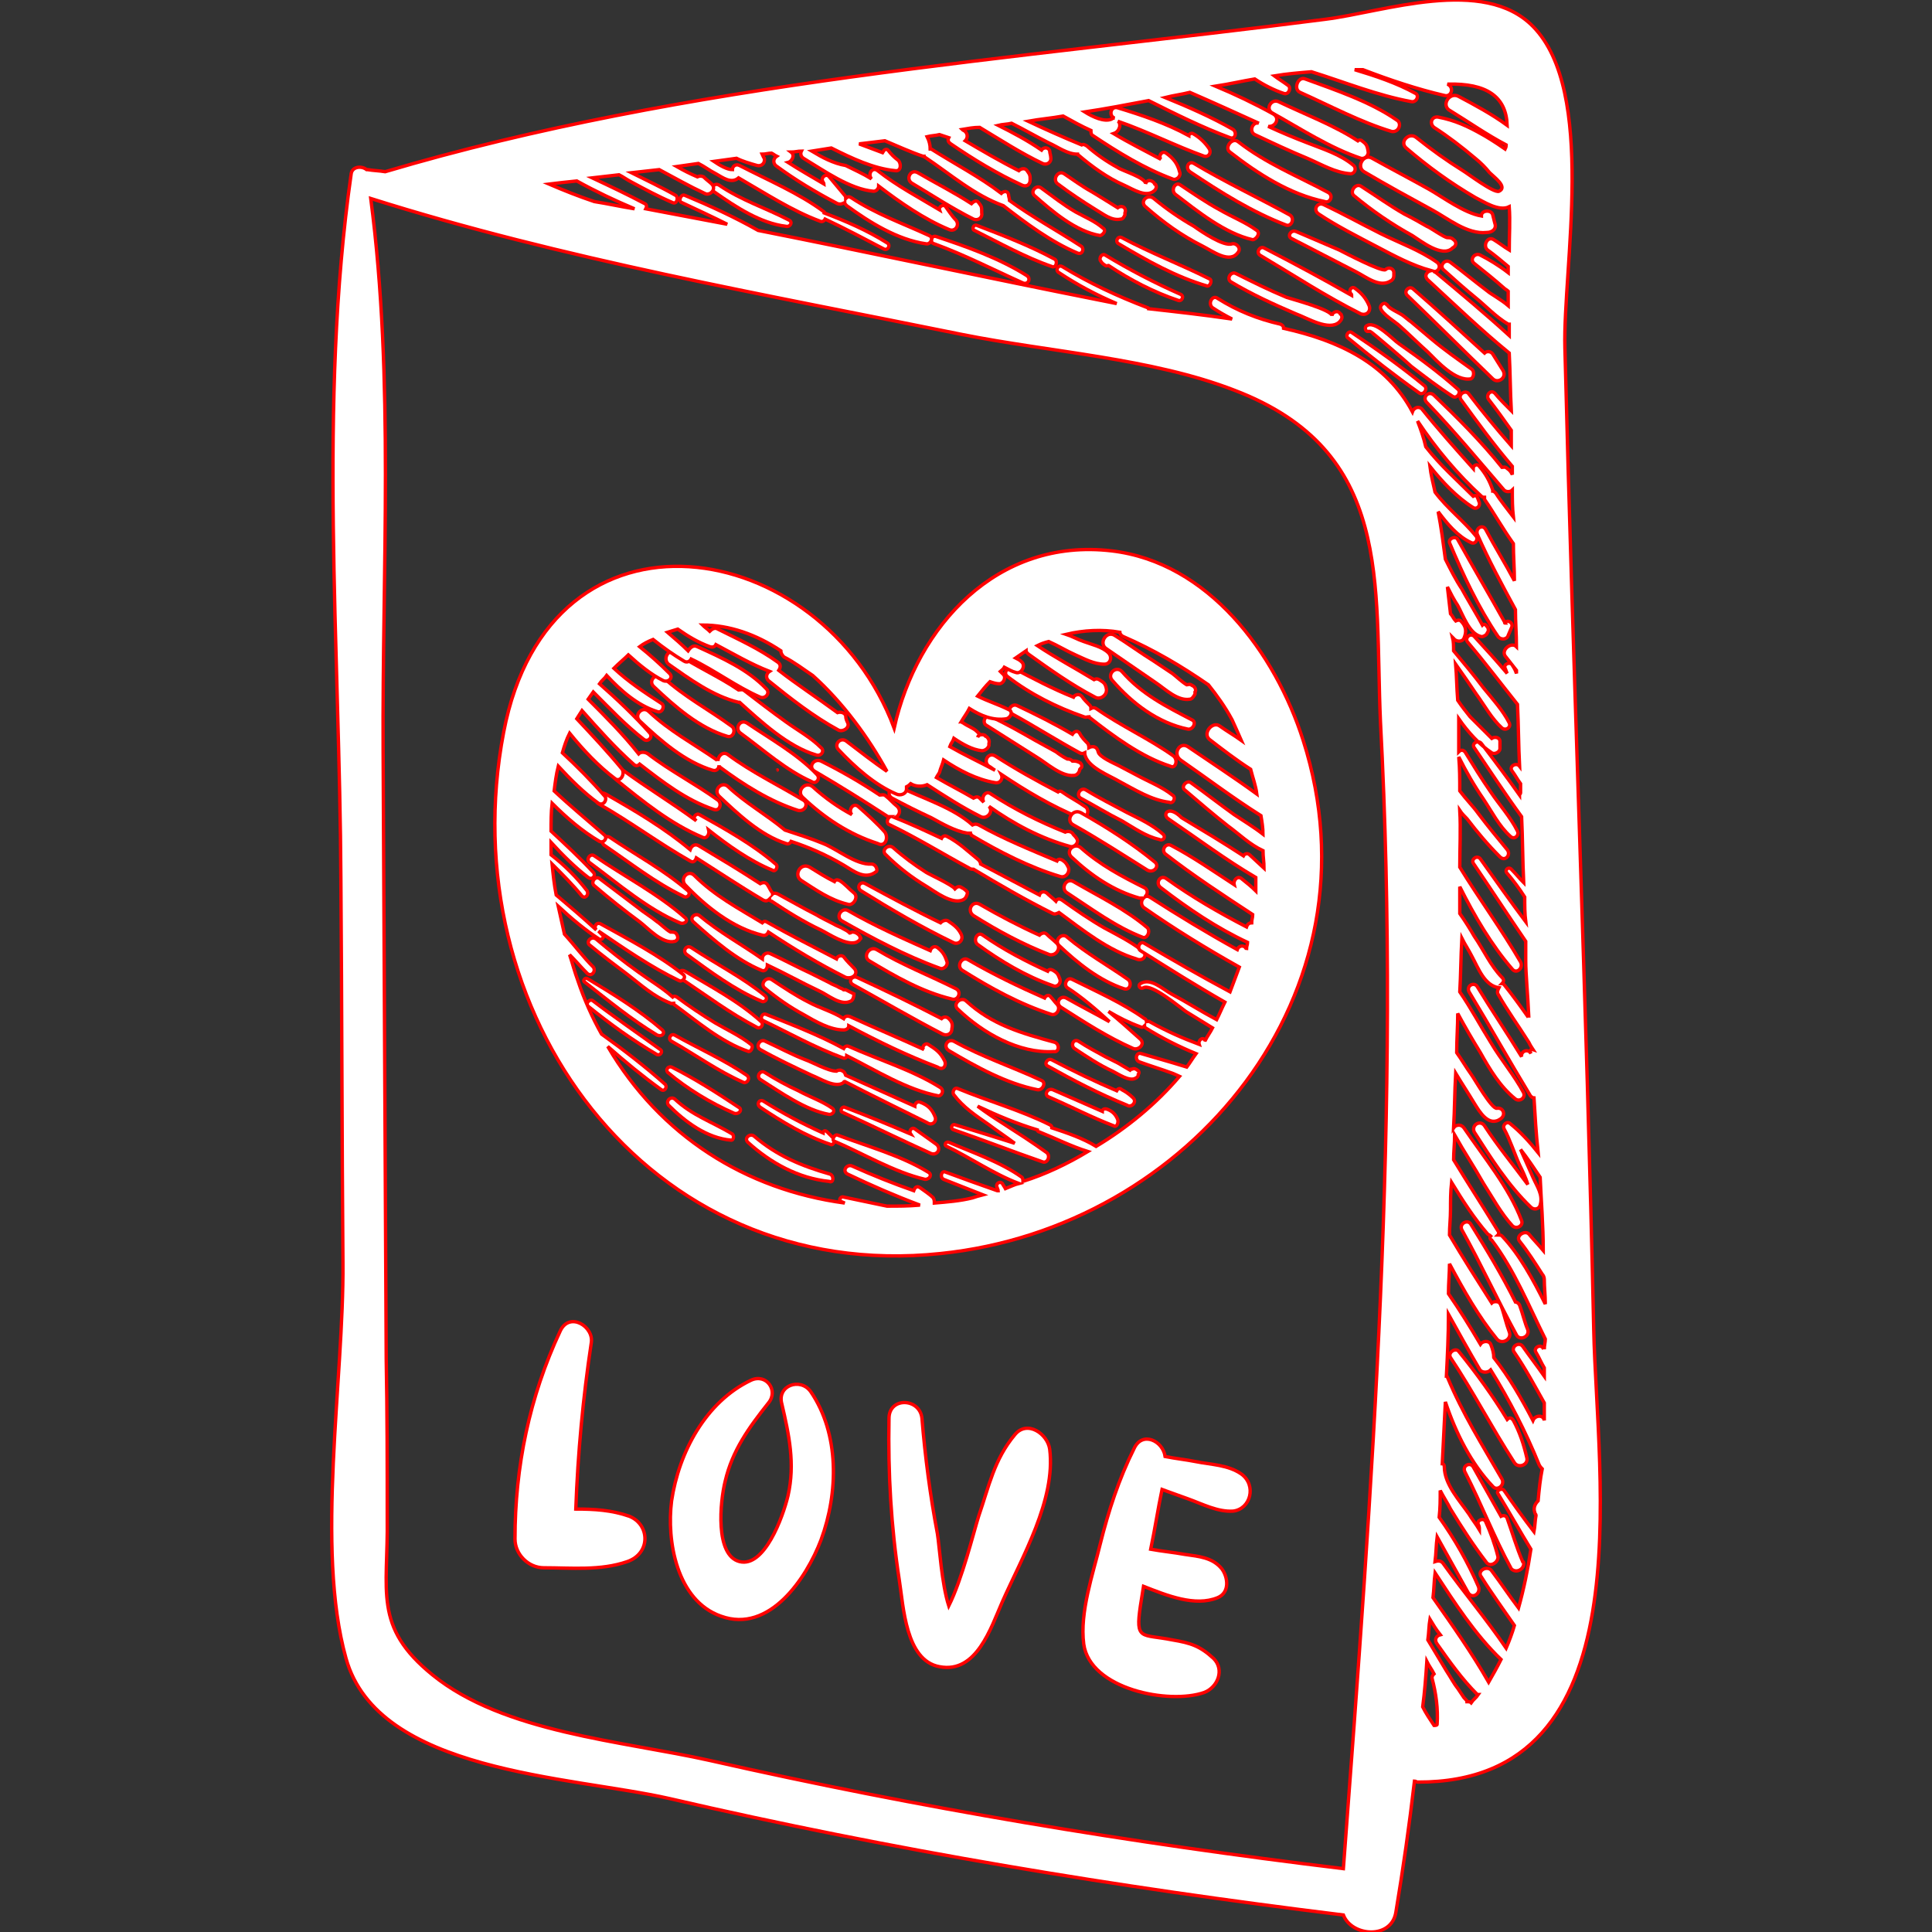 <!DOCTYPE svg PUBLIC "-//W3C//DTD SVG 1.1//EN" "http://www.w3.org/Graphics/SVG/1.1/DTD/svg11.dtd">

<!-- Uploaded to: SVG Repo, www.svgrepo.com, Transformed by: SVG Repo Mixer Tools -->
<svg fill="#fff" version="1.1" id="Capa_1" xmlns="http://www.w3.org/2000/svg" xmlns:xlink="http://www.w3.org/1999/xlink" width="800px" height="800px" viewBox="0 0 573.796 573.796" xml:space="preserve" stroke="#ff0000">

<rect x="0" y="0" width="573.796" height="573.796" fill="#333333" stroke="none"/>

<g id="SVGRepo_bgCarrier" stroke-width="0"/>

<g id="SVGRepo_tracerCarrier" stroke-linecap="round" stroke-linejoin="round"/>

<g id="SVGRepo_iconCarrier"> <g> <g> <path d="M186.917,450.325c-5.202-1.836-10.404-2.143-15.912-2.143c0.612-16.523,2.142-33.048,4.59-49.266 c0.918-4.896-6.426-9.486-9.18-3.672c-9.18,19.584-13.464,40.392-13.464,61.812c0,4.59,3.978,8.568,8.568,8.568 c8.262,0,16.83,0.918,24.786-1.836C193.343,461.341,193.038,452.772,186.917,450.325z"/> <path d="M240.773,413.299c-3.06-4.284-10.098-1.836-8.568,3.672c2.142,9.181,3.978,17.748,1.836,27.234 c-1.53,6.426-7.038,21.42-14.382,19.584c-7.344-1.836-5.814-17.748-4.284-23.868c2.142-9.18,7.038-15.912,12.852-23.256 c3.06-3.672-0.612-8.874-5.202-6.732c-13.464,6.426-21.42,21.42-23.562,35.802c-1.53,11.935,1.53,29.683,14.688,34.272 c14.382,5.202,25.398-11.322,29.682-22.644C249.036,443.287,249.341,425.845,240.773,413.299z"/> <path d="M311.765,430.435c-0.612-4.59-6.732-8.874-10.404-4.283c-6.12,7.344-7.649,15.3-10.71,24.174 c-1.53,4.896-4.896,18.666-8.874,26.622c-2.142-6.732-2.754-17.748-3.366-21.421c-2.142-11.321-3.672-22.949-4.59-34.271 c-0.612-6.12-9.792-6.426-9.792,0c-0.306,16.218,0.612,32.13,3.06,48.042c1.224,7.65,1.836,23.868,11.934,25.704 c11.015,2.142,15.299-11.628,18.666-19.278C303.503,462.564,313.601,445.429,311.765,430.435z"/> <path d="M368.681,437.779c-3.979-2.754-8.874-2.754-13.464-3.673c-3.061-0.611-6.12-0.918-9.181-1.529 c-0.611-4.59-6.731-7.65-9.18-2.448c-4.59,9.18-7.65,18.666-10.098,28.458c-2.143,8.874-6.12,20.196-4.896,29.682 c1.836,13.464,25.398,18.055,35.802,14.383c3.979-1.53,6.12-6.732,2.755-10.099c-3.979-3.672-6.732-4.59-12.24-5.508 c-9.181-1.836-11.017,0.306-9.486-10.098c0.306-1.837,0.612-3.979,0.918-5.814c7.038,2.754,15.3,6.12,22.032,3.366 c3.672-1.53,3.06-6.12,1.224-8.568c-2.754-3.366-6.731-3.672-11.016-4.284c-3.366-0.611-6.732-0.918-10.098-1.529 c1.224-5.814,2.142-11.935,3.365-17.748c2.448,0.918,5.202,1.836,7.65,2.754c4.284,1.53,8.874,3.978,13.464,3.672 C371.435,448.183,373.271,441.145,368.681,437.779z"/> <path d="M196.098,311.707c-6.732-4.896-13.464-9.486-19.89-14.382c-0.918-0.918-2.448,0.611-1.53,1.529 c6.426,5.202,13.158,10.099,20.502,14.383C196.098,313.543,197.016,312.319,196.098,311.707z"/> <path d="M196.709,305.893c-6.732-5.813-14.688-10.71-22.338-15.3c-0.612-0.306-1.224,0.612-0.918,0.918 c7.038,5.508,14.076,11.322,21.726,15.912C196.709,308.035,197.627,306.811,196.709,305.893z"/> <path d="M223.025,310.177c-3.06-2.448-7.038-4.284-10.71-6.426c-3.978-2.448-7.65-4.896-11.322-7.65 c-0.612-0.306-0.918-0.306-1.224,0c-3.06-2.754-6.732-4.896-10.098-7.344c-4.284-3.06-8.568-6.426-12.546-9.792 c-1.53-1.224-3.366,0.918-1.836,1.836c3.672,3.06,7.344,5.813,11.016,8.568c3.978,3.06,7.956,6.731,12.852,8.567 c0.306,0.307,0.612,0,0.918,0c0,0,0,0,0,0.307c6.732,4.896,14.076,11.321,22.338,14.076 C223.025,312.319,223.943,310.789,223.025,310.177z"/> <path d="M200.688,277.129c-0.306-0.306-0.918-0.306-1.53-0.306l0,0c-1.224-0.612-3.366-2.754-3.978-3.06 c-1.836-1.53-3.978-2.754-5.814-4.284c-3.672-2.754-7.65-5.814-11.322-8.568c-1.224-0.918-2.754,1.224-1.53,2.142 c4.284,3.672,8.874,7.344,13.464,10.71c2.448,1.836,6.732,6.732,10.404,5.814c0.306,0,0.918-0.612,0.918-0.918 C201.299,278.353,201.299,277.741,200.688,277.129z"/> <path d="M203.441,272.539c-7.956-7.038-18.054-12.24-26.928-18.36c-1.224-0.918-2.754,1.224-1.224,2.142 c8.262,6.12,17.136,13.77,26.622,17.748C203.135,274.681,204.666,273.457,203.441,272.539z"/> <path d="M204.359,264.583c-7.038-6.12-15.606-10.71-23.256-15.912c-1.53-0.918-3.06,1.53-1.53,2.448 c7.65,5.202,14.994,11.016,23.256,14.994C204.054,267.031,205.277,265.501,204.359,264.583z"/> <path d="M255.155,277.741c-0.612-0.612-1.224-0.918-1.836-0.918h-0.306c-0.306,0-0.306,0.306-0.612,0.306 c-0.612-0.612-1.224-0.918-1.836-1.224c-0.918-0.612-2.142-0.918-3.06-1.53c-1.836-0.918-3.672-1.836-5.202-2.754 c-3.672-1.836-7.344-3.978-11.322-6.12c-0.612-0.306-1.224-0.306-1.53,0c0,0,0,0,0-0.306c-0.612-0.612-0.918-1.53-1.53-2.448 c-0.612-0.918-1.53-0.612-2.142-0.306c-6.12-3.978-12.24-7.65-18.36-11.322c-1.224-0.612-2.142,0.306-2.448,1.224 c-7.65-6.426-16.524-11.628-25.092-16.524c-2.142-1.224-3.978,2.142-1.836,3.06c9.18,5.202,17.748,11.628,26.928,16.83 c0.918,0.612,1.53,0,1.836-0.918c6.732,4.284,13.158,8.568,19.89,12.546c0.612,0.306,1.224,0.306,1.836-0.306 c0,0.306,0.306,0.612,0.612,0.612c4.59,3.06,9.486,6.12,14.688,8.568c2.448,1.224,7.344,4.59,10.404,3.672 c0.612-0.306,1.224-0.612,1.224-1.224C255.768,278.965,255.768,278.659,255.155,277.741z"/> <path d="M230.37,256.627c-6.732-5.814-14.994-10.404-22.644-14.688c-0.918-0.612-2.142,0.918-1.224,1.53l0.306,0.306 c-7.038-5.202-14.688-9.792-21.726-14.994c-1.53-1.224-3.672,1.53-2.142,2.754c7.956,6.426,16.218,13.158,25.704,17.136 c1.224,0.612,2.142-0.918,1.836-2.142c5.814,4.59,12.24,9.18,18.972,11.934C230.37,259.075,231.288,257.239,230.37,256.627z"/> <path d="M238.631,237.655c-7.65-4.59-15.3-8.262-22.338-13.464c-1.53-1.224-3.06,0.306-3.06,1.836c0,0,0-0.306-0.306-0.306 c-7.038-4.896-14.076-8.568-20.196-14.382c-1.836-1.836-4.59,0.918-2.754,2.754c6.12,5.814,13.464,12.24,21.726,14.688 c1.224,0.306,1.836-0.612,1.836-1.53c0,0.306,0.306,0.612,0.306,0.612c7.038,5.202,14.688,10.098,23.256,12.852 C239.244,241.021,240.162,238.573,238.631,237.655z"/> <path d="M217.211,215.623c-6.732-4.896-13.77-8.568-20.196-14.382c-1.836-1.836-4.896,0.918-2.754,2.754 c6.12,5.814,13.464,12.24,21.726,14.688C217.823,219.295,218.742,216.541,217.211,215.623z"/> <path d="M243.833,222.049c-3.06-3.06-7.038-5.202-10.404-7.65c-4.284-3.06-8.262-6.12-12.24-9.18 c-0.612-0.612-1.224-0.306-1.836-0.306c-5.814-3.978-12.852-7.038-18.666-11.016c-2.142-1.53-3.978,1.836-2.142,3.366 c6.12,4.284,13.158,9.486,20.808,11.322c0.306,0,0.306,0,0.306,0c6.426,5.814,14.382,13.158,22.644,15.606 C243.833,224.803,245.058,222.967,243.833,222.049z"/> <path d="M217.518,336.799c-6.12-3.672-11.934-5.508-17.136-10.404c-1.224-0.918-2.754,0.612-1.836,1.836 c4.896,4.896,11.322,9.792,18.666,10.404C217.823,338.635,218.129,337.411,217.518,336.799z"/> <path d="M219.354,328.843c-6.426-4.284-13.158-8.568-19.89-11.934c-0.918-0.307-1.836,0.611-1.224,1.529 c5.814,4.896,12.852,9.181,19.89,12.24C219.66,330.985,220.578,329.455,219.354,328.843z"/> <path d="M221.801,319.356c-6.732-4.59-14.382-7.955-21.42-11.934c-1.224-0.612-2.142,1.224-0.918,1.836 c7.038,3.979,13.77,8.874,21.42,12.24C221.801,321.805,223.025,320.274,221.801,319.356z"/> <path d="M226.085,303.445c-6.732-6.12-14.994-10.404-22.644-14.994c-1.53-0.919-2.754,1.224-1.224,2.142 c7.344,4.896,14.688,10.404,22.338,14.382C225.779,305.893,227.003,304.363,226.085,303.445z"/> <path d="M227.31,295.795c-6.732-5.508-14.688-9.486-22.032-14.382c-1.53-0.918-2.754,1.224-1.224,2.142 c6.732,4.896,14.076,10.404,22.032,13.771C227.003,297.937,228.228,296.713,227.31,295.795z"/> <path d="M251.178,293.959c-0.306,0-0.612,0-0.612,0c-0.306-0.306-0.612-0.306-1.224-0.612c-0.918-0.611-2.142-0.918-3.06-1.529 c-1.836-0.919-3.672-1.837-5.508-2.755c-3.978-1.836-7.956-3.978-11.934-5.813c-1.224-0.612-2.448,0.306-2.448,1.53 c-6.12-4.284-12.852-7.956-18.666-12.852c-1.224-0.918-3.06,0.612-1.836,1.836c6.12,5.508,12.852,11.322,20.196,14.382 c1.224,0.612,1.836-0.612,1.836-1.53c5.202,2.448,10.098,5.203,15.3,7.65c2.754,1.225,6.426,4.59,9.486,3.061 c0.612-0.307,0.918-1.225,0.918-2.143C252.401,294.571,251.79,294.265,251.178,293.959z"/> <path d="M253.625,287.532c-0.918-0.918-2.142-2.141-3.06-3.365c-0.612-0.612-1.836-0.306-2.142,0.612 c-7.038-3.672-13.77-7.038-20.808-11.016c-0.612-0.306-0.918,0-1.224,0.306c-7.038-4.284-14.076-7.956-20.196-14.076 c-1.836-1.836-4.284,0.918-2.754,2.754c6.12,6.426,14.076,12.852,22.95,14.994c0.918,0.306,1.53-0.306,1.836-0.918 c7.344,4.896,14.994,9.486,22.95,13.464C253.319,290.898,255.155,289.062,253.625,287.532z"/> <path d="M258.828,256.627c-4.59,0.306-10.404-4.59-14.382-6.12c-3.672-1.53-7.65-2.754-11.322-3.978 c-5.508-4.59-11.628-7.956-16.83-12.852c-1.836-1.836-4.59,0.918-2.754,2.754c5.508,5.202,12.24,11.628,19.89,14.076 c0.612,0.306,1.224,0,1.53-0.612c5.508,1.836,10.404,3.978,15.606,7.038c3.06,1.836,6.426,4.59,9.792,1.836 C260.664,258.157,260.051,256.627,258.828,256.627z"/> <path d="M230.675,228.781C230.981,228.781,230.981,228.475,230.675,228.781"/> <path d="M242.609,230.005c-5.814-6.12-14.076-10.71-20.808-15.3c-2.142-1.224-3.672,1.836-1.836,3.06 c6.732,4.896,13.464,11.016,21.114,14.382C242.304,233.065,243.833,231.229,242.609,230.005z"/> <path d="M246.587,348.732c-8.568-2.447-15.912-5.508-22.644-11.321c-1.224-0.918-3.06,0.611-1.836,1.836 c6.732,6.12,14.994,10.71,24.174,11.628C247.505,351.487,247.812,349.345,246.587,348.732z"/> <path d="M247.505,338.022c-0.612-0.611-1.224-1.224-1.836-1.836c-0.612-0.611-1.224-0.306-1.224,0.307 c-6.12-2.754-11.934-5.814-17.748-9.486c-1.224-0.612-2.142,0.918-0.918,1.836c6.426,4.284,13.464,8.568,20.808,11.016 C247.505,340.471,248.118,338.635,247.505,338.022z"/> <path d="M247.2,329.148c-3.06-2.142-6.732-3.365-10.098-5.201c-3.366-1.53-6.732-3.366-10.098-5.509 c-1.224-0.611-2.448,1.225-1.224,2.143c5.814,3.672,13.464,9.18,20.502,10.404C247.505,330.985,248.118,329.761,247.2,329.148z"/> <path d="M277.799,331.903c-0.918-2.448-2.142-3.673-4.59-4.591c-0.918-0.306-1.53,0.612-1.53,1.225 c-6.732-3.061-13.77-6.12-20.502-9.181c-0.306-0.918-0.612-1.224-1.53-1.529c-0.306,0-0.918,0-1.224,0.306 c-2.448,0-7.344-2.754-9.18-3.366c-3.978-1.529-7.956-3.672-11.934-5.508c-1.53-0.918-3.06,1.53-1.53,2.448 c4.896,2.754,10.098,5.202,15.3,7.649c2.448,0.918,7.038,3.979,9.486,2.143c0,0,0-0.307,0.306-0.307 c8.262,4.284,16.524,8.263,24.48,12.24C276.576,334.351,278.105,333.433,277.799,331.903z"/> <path d="M279.33,323.029c-8.262-5.202-18.36-8.263-27.234-12.24c-0.612-0.306-1.224,0-1.53,0.612 c-7.344-3.979-15.3-7.038-22.95-10.099c-1.224-0.612-2.142,1.225-0.918,1.836c7.65,3.672,15.3,7.956,23.562,11.017 c0.612,0.306,1.224,0,1.224-0.612c8.568,4.284,17.748,10.098,27.234,11.934C279.635,325.477,280.554,323.947,279.33,323.029z"/> <path d="M280.554,315.073c-1.224-2.448-2.448-3.366-4.896-4.896c-0.918-0.612-2.142,0.918-1.224,1.53l0,0 c-7.344-3.366-14.688-6.426-22.032-9.792c-0.918-0.307-1.53,0-1.836,0.612c-3.366-2.143-7.038-3.061-10.404-4.896 c-3.672-1.836-7.344-4.284-11.016-6.732c-1.53-0.918-3.366,1.225-2.142,2.448c3.672,3.061,7.65,5.814,11.628,7.956 c3.672,2.143,7.956,4.59,11.934,4.59c0.918,0,1.53-0.611,1.53-1.224c8.568,4.59,17.442,8.874,26.316,12.24 C280.248,318.133,281.166,316.297,280.554,315.073z"/> <path d="M253.625,265.195c-1.53-1.224-2.754-2.754-4.284-3.672c-0.612-0.306-1.224-0.306-1.53,0.306 c-2.448-1.224-4.896-2.754-7.344-4.284c-2.754-1.53-4.896,2.448-2.448,3.978c4.284,2.754,8.568,5.814,13.77,7.038 C253.319,269.173,255.155,266.419,253.625,265.195z"/> <path d="M262.806,247.141c-2.448-2.754-5.202-5.202-7.956-7.65c-1.53-1.224-3.06,1.224-1.836,2.448l0,0 c-3.978-2.142-7.956-4.896-11.628-8.262c-2.142-1.836-4.896,1.224-3.06,3.06c6.426,6.12,13.77,11.016,22.338,13.77 C262.806,251.731,264.029,248.977,262.806,247.141z"/> <path d="M339.611,282.637c-3.366-2.754-7.649-4.896-11.628-7.038c-4.284-2.448-8.262-5.202-12.546-8.262 c-0.918-0.612-1.53-0.306-1.836,0.306c-0.918-0.918-1.836-1.53-2.754-2.448c-0.918-0.612-1.836-0.306-2.143,0.612 c-5.813-3.06-11.628-6.12-17.441-9.18c0-0.306-0.307-0.918-0.612-1.224c-3.06-2.448-5.813-5.202-9.485-7.038 c-0.612-0.306-1.224,0-1.53,0.612c-4.59-2.142-9.18-4.284-13.77-6.12c1.224-0.612,1.836-2.142,0.612-3.366 c-1.224-0.918-2.142-2.142-3.366-3.06c-0.612-0.612-1.224-0.306-1.836-0.306c-5.508-3.672-11.322-7.038-17.442-10.098 c-2.142-0.918-3.978,1.836-1.836,3.06c7.344,4.284,14.688,8.874,21.726,13.464c0.306,0,0.306,0,0.612,0 c-0.918,0.612-1.224,2.142,0,2.448c8.262,3.978,15.606,8.568,23.562,12.852c0.306,0.306,0.918,0.306,1.224,0.306 c7.65,4.59,15.606,9.18,23.562,13.158c0.612,0.306,1.224,0,1.836-0.306c7.038,5.202,14.688,11.322,22.95,13.77 C339.305,285.697,340.835,283.861,339.611,282.637z"/> <path d="M275.658,348.121c-7.956-4.896-18.054-7.65-26.928-11.017c-0.918-0.306-1.836,1.53-0.918,1.836 c8.568,3.673,17.748,9.181,26.928,11.322C276.27,350.263,276.881,348.732,275.658,348.121z"/> <path d="M278.105,339.858c-2.142-1.529-4.284-3.06-6.426-4.59c-0.918-0.611-1.836,0.612-1.224,1.53 c-6.426-2.754-13.158-5.508-19.584-7.956c-0.918-0.306-1.53,1.225-0.612,1.53c8.874,3.978,17.442,8.262,26.316,12.24 C278.412,343.225,279.635,341.083,278.105,339.858z"/> <path d="M281.777,302.527c-0.612-0.612-1.53-0.612-2.142,0c-8.262-4.284-16.524-8.263-25.092-12.24 c-1.53-0.612-2.754,1.224-1.224,2.142c8.874,4.896,17.748,10.099,26.622,14.688c1.224,0.611,2.754,0,2.754-1.53 C283.001,304.057,282.695,303.445,281.777,302.527z"/> <path d="M283.919,293.653c-7.956-3.979-15.912-7.039-23.562-11.628c-2.142-1.224-4.284,2.142-2.142,3.366 c7.65,4.59,15.606,9.181,24.48,11.322C284.531,297.325,285.755,294.571,283.919,293.653z"/> <path d="M281.166,285.391c-0.612-1.836-1.224-2.754-2.754-3.978c-0.918-0.612-1.836,0-2.142,0.918 c-8.262-3.672-16.524-7.344-24.48-11.934c-1.836-0.918-3.672,1.836-1.836,3.06c9.18,5.202,18.972,10.404,29.07,14.075 C280.248,288.145,281.777,286.614,281.166,285.391z"/> <path d="M285.45,277.435c-0.918-1.836-2.142-2.754-3.978-3.978c-0.612-0.306-1.53,0-2.142,0.612 c-7.65-3.672-14.994-7.65-22.338-11.628c-1.53-0.918-2.754,1.224-1.224,2.142c8.874,5.508,17.748,10.71,27.234,15.3 C284.531,280.801,286.368,279.271,285.45,277.435z"/> <path d="M285.755,263.665C285.755,263.665,285.45,263.665,285.755,263.665c-0.918-0.612-1.53-0.306-2.142,0.306 c-0.918-1.224-7.65-4.284-8.568-4.896c-3.366-2.142-6.732-4.59-9.792-7.344c-1.53-1.224-3.672,0.918-2.142,2.142 c3.672,3.672,7.65,6.732,12.24,9.486c2.448,1.53,7.344,5.202,10.404,3.978c0.918-0.306,1.224-0.918,1.53-1.836 c0-0.306,0-0.306,0-0.612C286.979,264.583,286.368,263.971,285.755,263.665z"/> <path d="M317.273,257.545c-0.612-1.224-0.918-1.53-1.836-2.142c-0.612-0.306-1.224-0.306-1.53,0.306 c-7.956-3.366-15.605-6.426-23.256-10.71c-0.612-0.306-1.224-0.306-1.836,0l0,0c-5.813-5.202-14.994-7.956-21.726-11.322 c-2.142-0.918-4.284,2.142-2.142,3.366c3.979,2.142,7.65,3.978,11.628,5.814c3.366,1.836,7.038,3.978,10.71,4.59 c0.306,0,0.611,0,0.917,0c0,0.306,0.307,0.306,0.307,0.612c8.262,4.896,17.136,9.486,26.315,12.24 C316.661,260.911,317.885,258.769,317.273,257.545z"/> <path d="M309.317,320.887c-8.568-3.978-17.748-7.038-26.009-11.628c-1.836-0.918-3.366,1.53-1.53,2.754 c8.261,4.896,17.135,9.792,26.316,11.628C309.623,323.947,310.847,321.499,309.317,320.887z"/> <path d="M313.295,309.564c-10.099-2.754-18.666-5.201-26.316-12.239c-1.53-1.53-4.284,0.918-2.448,2.447 c7.344,7.038,18.054,13.158,28.458,12.547C314.519,312.625,314.825,310.177,313.295,309.564z"/> <path d="M313.907,298.243c-0.611-0.612-1.224-1.53-1.836-2.143c-0.611-0.918-1.529-0.306-1.836,0.307 c-7.649-3.366-15.3-7.038-22.644-11.322c-1.836-1.224-3.672,1.836-1.836,3.06c8.262,5.202,17.136,10.099,26.622,13.158 C313.907,301.608,315.131,299.467,313.907,298.243z"/> <path d="M314.825,290.898c-0.611-1.529-0.611-1.836-2.142-2.754c-0.612-0.306-1.224-0.306-1.53,0.307 c-6.731-3.06-13.158-6.426-19.277-10.71c-1.53-1.224-3.061,1.53-1.53,2.754c6.731,4.896,14.382,9.485,22.338,12.24 C313.907,293.347,315.131,292.123,314.825,290.898z"/> <path d="M313.907,280.189c-0.918-0.918-2.142-1.836-3.06-2.754c-0.612-0.612-1.53-0.306-2.143,0.306 c-6.119-2.754-11.934-5.814-17.748-9.18c-2.142-1.224-3.977,1.836-1.836,3.366c7.345,4.59,14.688,8.568,22.645,11.628 C313.907,283.861,315.131,281.413,313.907,280.189z"/> <path d="M320.945,226.639c-0.306,0-0.306-0.306-0.612-0.306c-0.611-0.306-1.224-0.306-1.836-0.306 c-0.306-0.306-0.611-0.612-1.529-0.612c-1.225-0.612-2.143-1.224-3.366-2.142c-2.142-1.224-3.979-2.142-6.12-3.366 c-4.284-2.448-8.568-4.896-13.158-7.038c-1.529-0.918-2.754,1.53-1.529,2.448c4.896,3.06,10.098,6.426,14.993,9.486 c3.061,1.836,7.345,5.814,11.017,5.508c0.918,0,1.529-0.612,1.836-1.53c0-0.306,0-0.306,0.306-0.612 C321.557,227.863,321.25,226.945,320.945,226.639z"/> <path d="M348.179,236.125c-3.061-2.448-7.038-3.978-10.404-5.814c-1.836-0.918-3.978-2.142-5.813-3.06 c-1.225-0.612-5.509-2.448-5.814-3.978c-0.306-1.53-1.53-1.836-2.754-1.224c0-0.306,0-0.612-0.306-1.224 c-0.918-0.918-1.837-1.836-2.448-3.06c-0.612-0.918-1.53-0.612-2.143,0.306c-5.201-3.06-10.71-5.814-16.523-8.568 c-1.53-0.612-3.061,1.53-1.53,2.448c6.732,3.672,13.464,7.956,20.196,11.628c0.611,0.306,0.918,0.306,1.53,0v0.306 c0.611,3.978,7.344,6.426,10.403,8.262c4.59,2.448,9.486,5.508,14.688,6.12C348.485,238.879,349.403,236.737,348.179,236.125z"/> <path d="M348.485,224.497c-7.344-5.202-15.605-8.874-22.95-14.076c-0.611-0.306-0.918-0.306-1.529,0c0-0.306,0-0.612-0.307-0.918 c-0.918-0.918-1.836-1.836-2.448-2.754c-0.918-0.918-2.142-0.306-2.447,0.306c-6.12-2.448-11.935-5.508-17.748-8.568 c-1.53-0.612-3.366,1.224-1.836,2.448c6.731,5.202,14.688,9.18,22.644,11.934c0.612,0.306,1.225,0,1.53,0c0,0,0,0.306,0.306,0.306 c7.038,5.508,15.3,11.628,23.868,14.382C349.097,228.475,350.015,225.721,348.485,224.497z"/> <path d="M331.961,332.515c-0.612-1.529-1.53-2.447-3.061-3.06c-0.918-0.307-1.53,0-1.53,0.612 c-4.896-2.143-9.792-4.284-14.688-6.427c-1.53-0.611-2.754,1.53-1.224,2.143c6.426,2.754,12.852,6.12,19.277,8.567 C331.655,334.963,332.267,333.433,331.961,332.515z"/> <path d="M336.551,326.089c-0.918-0.918-2.143-1.836-3.366-2.448c-0.612-0.611-1.224-0.306-1.53,0.307 c-6.426-2.755-12.852-5.814-19.277-9.181c-1.225-0.611-2.448,1.225-1.225,1.836c7.65,4.284,15.3,8.263,23.562,11.628 C335.939,329.148,337.775,327.312,336.551,326.089z"/> <path d="M337.775,317.827c-0.306-0.307-0.918-0.612-1.53-0.307h-0.306l-0.306,0.307c-1.53-0.918-3.672-2.143-3.672-2.143 c-1.225-0.611-2.448-1.224-3.673-1.836c-2.754-1.529-5.201-2.754-7.955-4.59c-1.53-0.918-2.448,1.225-1.225,2.143 c3.672,2.447,7.344,4.896,11.322,6.731c1.836,0.918,4.896,3.06,6.731,2.142c0.612-0.306,0.918-0.611,0.918-1.224 C338.387,318.745,338.387,318.133,337.775,317.827z"/> <path d="M335.021,290.898c-6.12-4.284-12.24-7.649-18.054-12.545c-1.53-1.53-3.979,0.918-2.448,2.448 c5.508,5.202,11.934,10.404,19.278,12.853C335.633,294.265,336.245,291.817,335.021,290.898z"/> <path d="M340.835,275.599c-6.427-5.508-14.688-9.486-22.032-13.77c-2.143-1.224-3.979,2.142-1.836,3.366 c7.038,4.59,14.382,10.098,22.338,13.158C340.529,278.965,341.753,276.823,340.835,275.599z"/> <path d="M387.041,219.907c-8.262-26.01-28.151-52.938-56.915-56.304c-33.967-3.978-57.834,22.338-64.566,52.632 c-21.42-57.222-102.204-70.992-115.974,1.224c-15.912,82.926,42.534,164.016,129.744,154.836 C353.687,364.645,410.909,294.571,387.041,219.907z M346.955,243.163c8.568,5.814,17.137,12.24,26.011,17.442 c0,1.224,0,2.754,0,3.978c-1.225-1.224-2.754-2.448-4.284-3.672c-1.225-0.918-2.448,0.612-2.143,1.836 c-6.119-3.978-12.239-8.262-18.666-11.628c-1.529-0.918-3.06,1.224-1.836,2.448c8.263,6.426,17.137,12.24,26.011,18.054 c0,0.918-0.307,1.53-0.307,2.448c-0.611,0-1.224,0.306-1.529,1.224c-8.263-4.284-16.219-8.874-23.868-14.382 c-1.836-1.224-3.366,1.53-1.53,2.754c7.956,6.12,16.524,11.934,25.704,16.218c0,0.612-0.306,1.224-0.306,1.836 c0,0-0.307,0-0.307-0.306c-0.918-0.918-2.142-0.306-2.447,0.612c-8.874-4.896-17.442-10.098-26.011-15.606 c-0.611-0.306-0.918-0.306-1.529,0c0.918-0.612,1.224-2.142,0-2.754c-6.732-3.366-13.158-6.732-18.973-11.934 c-1.836-1.53-4.59,0.918-2.754,2.754c5.814,5.508,12.546,10.098,20.196,12.24c0.306,0,0.918,0,1.224,0 c-0.611,0.612-0.918,1.836,0,2.754c9.181,6.426,18.666,12.24,28.458,17.748c-0.918,2.448-1.836,4.896-2.754,7.345 c-8.568-4.591-17.136-9.486-25.397-14.382c-1.225-0.918-2.448,1.224-1.225,2.142c8.262,5.201,16.524,10.404,25.092,15.3 c-0.918,1.836-1.529,3.366-2.447,5.202c-4.591-2.448-8.874-5.202-13.465-7.65c-2.754-1.529-6.119-4.896-9.18-3.06 c-0.918,0.612,0,1.836,0.918,1.224c2.448-1.224,10.404,5.508,12.546,7.038l7.956,4.896c-0.611,1.224-1.53,2.447-2.142,3.672 c-0.307,0-0.307-0.307-0.307-0.307c-0.918-0.611-1.836,0.612-1.529,1.53c-4.896-1.836-9.792-3.978-14.688-6.731 c-0.306-0.307-0.611,0-0.918,0c0-0.307-0.306-0.918-0.612-0.918c-6.426-4.591-14.075-7.956-21.42-11.628 c-1.529-0.919-2.754,1.529-1.529,2.447c4.284,2.754,8.567,6.426,12.546,10.099c-4.284-2.448-8.568-4.591-12.853-7.038 c-1.836-0.918-3.365,1.529-1.529,2.754c6.731,4.284,13.77,8.874,21.42,12.24c1.529,0.611,3.672-1.225,2.142-2.755 c-3.06-2.754-6.12-5.508-9.486-8.262c3.061,1.836,6.12,3.366,9.486,4.59c0.612,0.307,0.918,0,1.224-0.306 c0,0.306,0,0.306,0.307,0.612c4.896,3.06,9.792,5.508,14.994,7.649c-0.918,1.225-1.836,2.754-2.754,3.979 c-4.896-1.53-12.547-3.672-13.465-3.979c-1.529-0.611-2.142,1.836-0.611,2.448c3.366,1.224,6.426,2.142,9.792,3.366 c0.611,0.306,1.53,0.611,2.142,0.918c-7.038,8.262-15.605,15.3-24.786,20.808c-3.978-2.448-8.567-3.978-13.157-5.508 c0-0.306,0-0.612-0.612-0.918c-8.568-4.284-18.36-7.038-27.234-10.71c-1.224-0.612-1.836,1.224-1.224,1.836 c2.754,3.672,6.425,6.12,10.404,8.874c2.447,1.836,5.201,3.672,7.649,5.508c-5.813-1.836-11.628-3.672-17.748-5.508 c-0.918-0.306-1.53,1.224-0.306,1.53c8.874,3.06,17.441,6.426,26.315,9.485c1.53,0.612,2.448-1.836,1.225-2.754 c-4.284-3.06-8.568-5.813-12.853-8.567c-2.447-1.53-5.201-3.366-7.649-5.202c5.813,2.754,11.628,5.202,17.748,7.038 c0,0.306,0.306,0.611,0.611,0.611c4.591,1.836,9.486,4.284,14.383,5.814c-6.12,3.672-12.547,6.732-19.278,8.874 c0-0.306,0-0.918-0.306-1.224c-6.427-4.591-14.688-7.345-21.726-10.404c-0.918-0.306-1.53,0.918-0.612,1.224 c7.037,3.366,14.075,8.263,21.42,11.017c-1.225,0.306-2.448,0.918-3.979,1.529c-0.306-0.611-0.612-0.918-0.918-1.529 c-0.918-0.918-2.142,0.306-1.53,1.224c0,0.306,0.307,0.612,0.307,0.918h-0.307c-5.202-1.836-10.403-3.672-15.299-5.508 c-1.224-0.612-1.836,1.53-0.612,2.142c3.978,1.53,7.649,3.061,11.628,4.59c-1.225,0.307-2.143,0.612-3.061,0.918 c-3.671,0.918-7.649,1.225-11.321,1.53c0-0.612,0-0.918-0.306-1.53c-1.224-1.224-2.754-2.142-3.978-3.06 c-0.918-0.612-1.53,0-1.836,0.918c-6.12-2.142-12.24-4.59-18.36-7.344c-1.53-0.612-3.06,1.53-1.224,2.448 c7.038,3.365,14.076,6.426,21.42,9.18c-3.366,0.306-6.426,0.306-9.792,0.306c-4.284-0.918-8.874-1.836-13.158-2.754 c-0.612,0-1.224,0.918-0.612,1.224c0.306,0.307,0.612,0.307,1.224,0.612c-29.376-3.978-54.774-19.89-70.38-46.512 c5.202,4.59,10.404,8.874,15.912,12.852c0.918,0.612,1.836-0.611,1.224-1.529c-5.814-5.202-12.546-10.404-18.972-14.994 c-2.754-4.896-5.202-10.404-7.038-15.912c-0.918-2.448-1.53-4.896-2.448-7.65c1.836,1.836,3.366,3.672,5.202,5.508 c1.224,1.225,2.754-0.611,1.836-1.836c-3.06-3.06-5.508-6.426-8.568-9.792c-0.612-2.754-1.224-5.508-1.836-8.262 c3.978,3.672,7.956,7.038,12.24,9.792c0.612,0.306,1.53-0.612,0.918-1.224c-0.306-0.306-0.918-0.918-1.224-1.224 c7.65,5.202,15.606,10.709,23.868,14.688c0.918,0.612,2.448-0.918,1.224-1.836c-7.344-5.814-16.218-10.404-24.48-14.994 c-1.224-0.612-2.142,0.918-1.224,1.836c-3.978-3.672-7.956-7.038-11.934-10.404c-0.612-3.06-0.918-6.12-1.224-9.18 c3.06,3.06,6.12,6.12,8.874,9.486c0.918,0.918,2.142-0.306,1.53-1.53c-3.06-3.978-6.732-7.65-10.71-10.71c0-1.224,0-2.448,0-3.672 c3.366,3.672,7.038,7.344,11.016,10.404c1.224,0.918,2.448-0.612,1.53-1.53c-3.978-4.284-8.262-8.262-12.546-12.24 c0-2.754,0-5.508,0.306-8.262c4.284,4.284,8.874,8.262,14.076,11.322c1.224,0.612,2.448-0.918,1.53-1.836 c-4.896-4.284-10.098-8.568-14.994-13.158c0.306-2.448,0.612-4.896,1.224-7.344c3.672,3.978,7.65,7.956,11.934,11.016 c1.53,0.918,2.754-1.224,1.836-2.142c-3.978-4.59-8.262-8.874-12.546-12.852c0.612-2.142,1.224-3.978,2.142-5.814 c3.978,4.896,8.568,9.792,13.464,13.464c1.53,1.224,3.06-1.224,2.142-2.754c-4.284-5.202-8.874-10.098-13.464-14.994 c0.612-0.918,0.918-1.53,1.53-2.448c4.896,5.508,9.792,11.016,15.3,15.912c0.612,0.612,1.224,0.612,1.836,0 c6.732,5.202,13.77,10.71,22.032,13.464c1.836,0.612,2.448-1.836,1.224-2.754c-6.732-4.896-14.076-8.568-20.808-13.77 c-0.918-0.612-2.142-0.612-2.754,0c-4.59-5.814-9.792-11.016-14.994-16.218c0.612-0.918,0.918-1.224,1.53-2.142 c4.896,4.896,9.486,9.792,14.994,14.076c1.224,0.918,2.754-0.612,1.836-1.836c-4.59-5.202-9.792-10.098-14.994-14.688 c0.612-0.918,1.53-1.53,2.142-2.448c4.284,4.59,9.18,8.874,14.994,10.71c1.53,0.612,2.448-1.836,1.224-2.448 c-5.202-3.366-9.792-6.426-14.076-10.404c1.53-1.53,3.06-2.754,4.284-3.978c3.366,3.06,6.732,5.814,10.404,7.65 c1.53,0.612,3.06-0.918,1.836-2.142c-2.754-2.754-5.814-5.508-8.874-7.956c1.224-0.918,2.448-1.53,3.978-2.142 c3.06,2.448,6.12,4.59,9.18,6.426c0.918,0.612,1.836,0,2.142-0.612c7.038,3.366,13.464,8.262,20.502,11.322 c1.53,0.612,3.06-1.224,1.836-2.448c-5.508-5.814-13.158-9.18-20.502-12.546c-1.224-0.612-2.142,0.306-2.754,1.224 c-1.836-1.836-3.978-3.672-6.12-5.508c0.918-0.306,2.142-0.612,3.06-0.918c3.06,2.142,6.12,3.978,9.486,5.202 c0.918,0.306,1.53,0,1.836-0.612c5.202,2.754,10.404,5.814,15.912,7.956c-0.918,0.612-1.224,1.836-0.306,2.754 c6.426,5.202,13.464,10.71,20.808,14.688c1.224,0.612,3.366-0.612,2.754-2.142c-0.306-0.612-0.612-1.224-0.612-2.142 c-0.306-0.918-1.53-1.224-2.448-0.918c-5.814-4.284-11.934-8.262-17.442-12.546l0,0c0.612-0.918,0.612-1.836-0.306-2.448 c-5.508-3.978-11.628-6.732-17.748-9.792c-0.918-0.612-1.836,0-2.448,0.612c-0.612-0.612-1.53-1.224-2.142-1.836 c7.956,0,15.912,2.754,23.256,7.65c0,0.612,0.306,1.224,0.918,1.836c3.06,1.53,5.814,3.672,8.568,5.508 c8.874,7.956,16.524,18.36,22.032,28.458c-3.978-2.754-7.956-5.814-11.934-8.874c-1.836-1.53-3.978,0.918-2.448,2.448 c4.896,5.202,10.71,10.404,17.136,13.158c1.224,0.612,3.06,0,3.06-1.53c0-0.306,0-0.306,0-0.612 c0.612-0.306,0.918-0.612,1.224-0.918c1.53,0.918,3.366,0.918,4.896,0.306c5.202,3.366,10.404,6.732,15.912,9.486 c1.836,0.918,3.978-1.53,2.448-3.06c7.344,5.202,15.3,9.486,24.174,11.934c1.224,0.306,2.754-1.224,1.836-2.448 c-0.307-0.612-0.918-0.918-1.225-1.53c-0.611-0.612-1.529-0.612-2.142-0.306c-7.65-3.06-14.994-6.732-22.032-11.322 c-1.529-1.224-3.06,0.918-2.142,2.448c-0.306-0.306-0.918-0.918-1.225-1.224c-0.611-0.612-1.224-0.306-1.836,0 c-3.671-2.142-7.343-3.978-11.015-6.12c0.306-0.612,0.612-0.918,0.918-1.53c0.306-1.224,0.918-2.448,1.224-3.672 c4.59,3.06,9.791,5.814,15.3,6.732c1.529,0.306,2.447-1.224,1.836-2.448c7.344,4.896,14.994,9.486,23.256,12.852 c2.142,0.918,3.366-2.448,1.53-3.366c-2.143-1.53-4.591-2.754-6.732-4.284c-0.306-0.306-0.918-0.306-1.224,0 c-6.427-3.366-12.546-6.732-18.666-10.71c-2.143-1.224-3.672,1.836-1.836,3.06c0.611,0.306,1.224,0.918,1.836,1.224 c-4.59-2.448-9.18-4.59-13.464-7.038c0.306-0.918,0.918-1.53,1.224-2.448c2.754,1.836,5.507,3.366,8.261,3.672 c0.918,0,1.836-0.612,2.143-1.53c0-0.306,0-0.306,0-0.612c0.306-0.918-0.307-1.836-0.918-2.142c0,0-0.307,0-0.307-0.306 c-0.611-0.306-1.836-0.306-2.142,0.612c0.611-1.53,1.53,0-0.307-1.836c-0.918-0.918-2.753-1.53-3.977-2.448 c-0.306,0-0.306-0.306-0.612-0.306c0.918-1.53,1.836-2.754,2.447-3.978c3.366,2.142,7.038,3.672,11.016,3.06 c1.225-0.306,2.143-2.142,0.612-2.754c-3.06-1.53-6.12-2.448-9.18-3.978c1.224-1.53,2.448-3.06,3.672-4.284 c0.918,0.306,1.836,0.612,2.754,0.612c1.224,0,2.142-1.836,1.224-2.754c-0.306-0.306-0.611-0.612-0.918-0.918 c0.307-0.306,0.918-0.612,1.225-1.224c1.224,0.612,2.142,1.224,3.365,1.53c1.53,0.612,3.061-1.836,1.837-3.06 c-0.612-0.612-1.225-0.918-1.837-1.224c0.919-0.612,2.143-1.53,3.061-2.142c0,0.306,0.306,0.612,0.612,0.918 c6.426,4.59,12.852,9.18,19.89,12.852c1.53,0.918,3.672-0.612,3.366-2.448c-0.307-1.53-0.612-1.836-2.143-2.754 c-0.611-0.306-0.918-0.306-1.529,0c-5.509-3.366-11.322-6.426-16.83-10.098c1.224-0.612,2.142-0.918,3.366-1.224 c2.754,1.224,5.201,2.754,7.955,3.978c2.755,1.224,5.509,2.754,8.568,2.754c1.836,0,2.448-2.142,1.224-3.366 c-1.836-1.836-4.896-2.448-7.344-3.366c-1.836-0.612-3.366-1.53-5.202-2.142c5.202-1.224,10.71-1.53,15.912-0.612 c0,0.306,0.307,0.918,0.918,1.224c9.181,3.978,17.442,8.874,25.398,14.382c2.448,3.06,4.896,6.426,7.038,10.404 c0.918,2.142,1.836,3.978,2.754,6.12c-2.143-1.53-4.284-2.754-6.426-4.284c-2.143-1.53-5.202,2.142-3.061,3.978 c3.979,3.06,7.956,6.12,12.24,8.874c0.612,2.448,1.53,4.896,1.836,7.344c-6.732-4.896-13.77-9.486-20.502-14.076 c-2.448-1.53-4.59,2.142-2.142,3.978c7.956,5.508,15.605,11.322,23.867,16.524c0.307,1.836,0.612,3.672,0.612,5.508 c-2.754-2.142-5.813-3.978-8.568-5.814c-4.283-3.06-8.567-6.426-12.852-9.486c-1.224-0.918-3.06,1.224-1.836,2.142 c4.284,3.672,8.568,7.344,12.852,10.71c3.366,2.448,6.427,5.508,10.404,7.344c0,1.836,0.306,3.366,0.306,5.202l-4.283-3.978 c-0.612-0.612-1.53-0.306-1.836,0.306c-6.12-3.978-12.24-7.65-18.36-11.322C346.955,238.879,345.119,241.939,346.955,243.163z"/> <path d="M342.977,256.015c-6.732-5.508-14.382-10.404-22.032-14.688c-2.448-1.224-4.59,2.448-2.142,3.672 c7.649,4.284,14.688,8.874,22.032,13.464C342.671,259.381,344.507,257.239,342.977,256.015z"/> <path d="M345.425,247.753c-3.061-2.754-7.038-4.59-10.71-6.426c-3.979-2.142-8.263-4.284-12.24-6.732 c-1.53-0.918-3.061,1.53-1.53,2.448c3.979,2.142,7.956,4.59,12.24,6.732c3.672,2.142,7.038,4.59,11.016,5.508 C345.425,249.895,346.343,248.671,345.425,247.753z"/> <path d="M353.993,213.787c-7.649-3.978-14.994-7.65-20.808-14.382c-1.836-1.836-4.59,0.918-2.754,2.754 c5.813,6.732,13.464,12.546,22.338,14.382C354.299,216.847,355.523,214.399,353.993,213.787z"/> <path d="M354.299,203.689c-0.307,0-0.307-0.306-0.612-0.306c-0.306-0.306-0.918,0-1.224,0c-1.53-0.918-3.061-2.448-4.284-3.366 c-1.836-1.224-3.672-2.448-5.508-3.672c-3.979-2.448-7.65-5.202-11.628-7.65c-2.448-1.53-4.896,2.448-2.448,3.978 c4.896,3.366,9.792,6.732,14.688,10.098c2.754,1.836,6.427,5.508,10.099,4.896c0.611,0,1.224-0.918,1.529-1.53 c0-0.306,0-0.612,0-0.612C355.217,205.219,355.217,204.301,354.299,203.689z"/> <path d="M234.348,65.377c-7.038-3.672-14.076-5.814-20.808-10.404c-1.53-0.918-2.754,1.224-1.224,2.142 c6.12,4.284,13.464,9.18,21.114,10.098C234.653,67.519,235.571,65.989,234.348,65.377z"/> <path d="M290.651,60.175c-0.612-0.918-1.53-0.306-2.142,0.306c-5.202-3.366-10.71-6.12-15.912-9.18 c-2.142-1.224-3.672,1.836-1.836,3.06c6.12,3.672,12.24,7.65,18.359,10.71c1.53,0.612,2.755-0.612,2.448-1.836 C291.569,61.399,291.569,61.399,290.651,60.175z"/> <path d="M305.033,81.901c-8.262-5.202-17.747-8.568-26.927-11.628c-1.53-0.612-2.142,1.836-0.612,2.142 c9.18,3.366,17.441,7.65,26.315,11.628C305.339,84.655,306.257,82.819,305.033,81.901z"/> <path d="M313.295,77.005c-7.345-3.978-15.301-7.038-23.257-10.098c-0.918-0.306-1.529,1.224-0.611,1.53 c7.344,3.672,14.994,7.956,22.95,10.71C313.601,79.759,314.213,77.617,313.295,77.005z"/> <path d="M327.677,67.825c-2.448-2.142-5.508-3.366-8.263-4.896c-3.672-2.142-6.731-4.59-10.098-7.038 c-1.53-1.224-3.366,0.918-2.142,2.142c5.202,4.59,12.239,10.71,19.584,11.934C327.677,69.661,328.595,68.437,327.677,67.825z"/> <path d="M331.961,61.705c0,0-7.345-4.59-7.956-4.896c-2.755-1.53-5.202-3.366-7.956-5.202c-1.836-1.224-3.672,1.836-1.836,3.06 c3.672,2.754,7.344,5.202,11.321,7.65c2.143,1.224,4.591,3.366,7.345,2.754c0.611,0,0.918-0.612,1.224-1.224 c0-0.306,0-0.306,0-0.612C334.715,61.705,333.185,60.787,331.961,61.705z"/> <path d="M350.627,87.409c-7.65-3.366-15.301-7.344-22.339-11.628c-0.918-0.612-1.836,0.612-1.529,1.53 c0.611,0.918,0.611,0.918,1.529,1.53c0.307,0.306,0.612,0,0.918,0c6.427,4.284,13.465,7.956,20.809,10.404 C350.933,89.551,351.851,88.021,350.627,87.409z"/> <path d="M359.195,82.819c-8.567-4.284-17.441-7.65-26.01-12.24c-1.224-0.612-2.142,1.224-0.918,1.836 c8.262,4.896,16.83,9.792,26.315,12.546C359.5,84.961,360.113,83.125,359.195,82.819z"/> <path d="M365.927,72.415c-2.448,0.918-9.181-3.672-11.322-5.202c-4.284-2.448-8.262-5.202-11.934-8.262 c-1.836-1.53-4.284,0.918-2.448,2.448c5.202,4.59,10.71,8.568,16.83,11.628c3.06,1.53,8.262,5.508,10.71,1.836 C368.681,73.639,367.151,72.109,365.927,72.415z"/> <path d="M373.271,68.437c-3.366-2.448-7.344-3.978-11.016-6.12c-3.979-2.142-7.956-4.896-11.628-7.344 c-1.53-1.224-3.061,1.53-1.53,2.754c6.426,4.896,14.688,11.628,22.95,13.464C372.965,71.191,374.495,69.355,373.271,68.437z"/> <path d="M383.063,63.847c-9.486-5.202-19.278-9.792-28.458-15.3c-1.53-0.918-2.754,1.224-1.224,2.448 c9.18,6.12,18.359,11.934,28.764,15.912C383.675,67.213,384.593,64.765,383.063,63.847z"/> <path d="M394.385,57.115c-9.181-4.896-18.36-8.568-26.622-14.994c-1.836-1.53-4.284,1.836-2.448,3.06 c8.262,6.426,17.748,12.546,28.152,14.688C394.997,60.481,396.221,58.033,394.385,57.115z"/> <path d="M404.483,41.815c-0.306-0.306-0.918-0.306-1.224,0c-7.038-4.59-15.912-7.956-23.562-11.628 c-2.142-0.918-3.978,2.142-1.836,3.366c8.262,4.59,17.136,10.404,26.316,13.464c1.224,0.306,2.448-0.918,2.142-2.142 C406.013,43.039,405.707,42.733,404.483,41.815z"/> <path d="M414.887,35.695c-7.956-5.508-18.054-8.874-27.234-12.24c-2.142-0.918-3.672,3.06-1.53,3.978 c8.874,3.978,18.055,8.874,27.234,11.628C415.499,39.367,416.417,36.613,414.887,35.695z"/> <path d="M398.363,93.529c0,0,0-0.306-0.306-0.306c-0.612-1.224-2.448-0.612-2.448,0.612c0-1.836-11.628-4.896-13.464-5.508 c-5.202-2.142-10.098-4.59-14.994-7.038c-1.53-0.918-3.06,1.53-1.53,2.448c6.12,3.672,12.853,6.732,19.278,9.486 c3.366,1.224,9.792,5.202,12.852,2.448C398.669,94.753,398.669,94.141,398.363,93.529z"/> <path d="M406.625,90.775c-0.919-2.142-2.143-3.672-4.284-5.202c-0.918-0.612-1.836,0.612-1.225,1.53 c0.307,0.306,0.307,0.306,0.307,0.612c-8.568-4.896-17.137-9.486-26.011-14.076c-1.224-0.612-2.447,1.224-1.224,2.142 c9.792,5.814,19.584,12.24,29.988,17.442C406.013,93.835,407.237,92.305,406.625,90.775z"/> <path d="M413.969,80.983c0-1.224-1.53-1.836-2.448-0.918s-12.546-5.202-13.771-5.814c-4.283-1.836-8.567-3.672-12.852-5.508 c-1.53-0.612-2.754,1.53-1.224,2.142c6.426,3.366,12.546,6.426,18.972,9.792c3.06,1.53,7.038,4.896,10.404,2.754 c0.611-0.306,0.918-0.918,0.918-1.53C413.969,81.595,413.969,81.289,413.969,80.983z"/> <path d="M473.333,394.938c-2.142-97.308-6.119-194.31-8.567-291.618c-0.612-23.868,9.485-76.194-9.486-95.472 c-14.688-14.994-44.37-4.284-61.506-2.142c-92.412,11.934-189.72,18.666-279.377,45.288c-1.836-0.306-3.366-0.306-5.202-0.612 c0,0,0,0-0.306,0c-1.53-1.224-4.284-0.918-4.59,1.224c-9.792,68.238-3.366,140.76-3.06,209.61 c0.306,37.944,0.306,75.888,0.612,113.832c0.306,34.578-8.262,84.762,0.918,117.504c9.486,33.966,66.402,34.884,96.084,41.616 c66.096,15.3,132.803,26.316,200.124,34.578c2.448,6.426,14.382,7.344,15.605-0.918c2.143-12.853,3.979-25.704,5.509-38.862 c0.306,0,0.611,0.306,0.918,0.306C488.939,529.579,474.25,439.003,473.333,394.938z M454.667,312.931 c-0.611-1.529-3.06-0.918-2.754,0.918c-4.283-7.038-8.874-13.77-13.157-20.808c-0.918-1.53-3.366-0.306-2.448,1.53 c6.12,10.098,11.934,20.502,18.054,30.6c0.306,0.612,0.918,0.918,1.224,0.918c0.307,5.202,0.612,10.404,1.225,16.218 c-2.448-3.06-5.202-6.12-8.262-8.567c-0.918-0.918-2.448,0.306-1.836,1.529c1.836,3.366,3.06,7.345,4.59,10.71 c0.611,1.225,1.836,3.673,2.447,5.814c-4.283-5.814-8.874-11.322-12.852-17.442c-1.224-1.836-3.979-0.306-3.06,1.836 c4.896,7.65,10.098,15.912,16.829,22.339c0.918,0.918,2.448,0.611,2.755-0.612c0.918-3.061-0.919-5.508-2.143-8.262 c-1.224-2.755-2.448-5.509-3.672-8.263c2.142,2.754,3.978,5.508,5.814,8.263c0.306,7.037,0.918,14.382,0.918,21.726 c-1.53-1.836-3.061-3.366-4.284-4.896c-1.225-1.224-3.979,0.612-2.754,2.143c2.447,3.06,4.59,6.426,6.731,9.792 c0.307,0.306,0.612,0.918,0.612,1.53c0,2.447,0.306,4.896,0.306,7.344c-3.672-7.344-7.649-14.688-12.852-20.196 c-0.306-0.306-0.612-0.306-1.224-0.306c0.306-0.307,0.306-0.918,0-1.225c-4.284-7.038-8.874-14.075-13.158-21.113 c0-2.448,0.306-4.896,0.306-7.345c2.754,4.896,5.814,9.486,8.568,14.383c2.754,4.283,5.202,8.874,8.567,12.546 c1.225,1.224,3.366,0,2.754-1.53c-3.672-9.792-11.321-18.972-17.136-27.54c-0.918-1.224-2.448-0.918-3.06,0 c0.306-5.508,0.306-10.71,0.611-16.218c1.836,3.06,3.672,5.813,5.509,8.874c1.529,2.448,4.283,7.344,7.956,4.59 c1.529-1.224,0.611-3.366-1.225-3.061c-1.53,0.307-6.731-8.874-7.649-10.098c-1.53-2.142-2.754-4.284-4.284-6.426 c0-3.979,0.306-7.65,0.306-11.628c2.143,3.978,4.284,7.649,6.732,11.628c2.754,4.896,5.813,10.098,10.403,13.77 c1.225,0.918,3.061-0.306,2.448-1.836c-2.754-5.202-6.731-9.792-9.792-14.994c-3.06-4.896-5.813-10.098-9.18-14.993l0,0 c0.306-5.202,0.306-10.404,0.612-15.913c0.918,1.836,2.142,3.672,3.06,5.508c1.836,3.365,3.672,8.568,7.956,9.18 c-0.306,0.612-0.612,1.225-0.306,1.836c2.754,4.896,6.119,9.486,9.18,14.382c0.306,0.612,0.612,1.225,1.224,2.143 C454.361,311.401,454.361,312.319,454.667,312.931z M171.312,53.749c5.508,3.06,11.322,5.814,17.136,8.262 c-3.978-0.612-7.956-1.53-11.934-2.142c-4.59-1.53-9.18-3.366-13.464-5.202C165.498,54.361,168.251,54.055,171.312,53.749z M398.975,554.977c-63.342-7.649-126.072-18.054-188.189-32.13c-26.01-5.813-61.2-8.262-82.314-25.397 c-17.748-14.382-13.158-24.786-13.464-46.513c0-15.911,0-31.518-0.306-47.43c-0.306-59.976-0.612-120.258-0.918-180.54 c-0.306-54.162,3.366-110.16-3.672-164.016c57.222,18.054,116.892,28.458,175.644,40.392c26.01,5.202,56.304,7.038,80.783,16.524 c47.431,18.054,41.616,57.222,43.452,98.532C416.111,329.455,407.543,441.145,398.975,554.977z M419.477,122.293 c-7.65-14.382-21.727-21.114-38.25-24.786c0-0.612-0.306-0.918-0.918-1.224c-6.732-1.53-12.853-3.978-18.666-7.65 c-1.53-1.224-3.061,1.53-1.53,2.754c1.836,1.224,3.979,2.448,5.814,3.366c-8.263-1.224-16.524-2.142-24.786-3.06 c0,0,0-0.306-0.306-0.306c-8.874-3.366-17.442-7.344-25.398-12.24c-1.224-0.612-2.142,1.224-0.918,1.836 c5.508,3.672,11.322,6.732,17.136,9.18c-1.529-0.306-3.06-0.612-4.59-0.918c-33.966-6.732-67.932-14.076-101.897-20.808 c-7.038-3.978-14.382-7.344-21.726-10.404c-1.224-0.612-2.142,1.836-0.918,2.142c4.59,2.142,9.18,4.284,13.464,6.426 c-7.956-1.53-16.218-3.06-24.174-4.59c0.306-0.612,0.306-1.224-0.306-1.53c-5.202-2.754-10.404-5.202-15.606-7.65 c2.754-0.306,5.202-0.612,7.956-0.918c1.224,0.612,2.448,1.53,3.672,2.142c3.978,2.142,7.956,4.284,12.24,6.12 c1.224,0.612,1.836-1.53,0.918-2.142c-4.284-2.448-8.874-4.59-13.158-6.732c2.754-0.306,5.508-0.612,8.262-0.918 c4.59,2.448,8.874,4.896,13.464,7.038c1.53,0.918,3.672-1.224,2.142-2.754c-0.612-0.612-1.53-1.224-2.448-2.142 c-0.612-0.306-1.224-0.306-1.836,0c-2.142-0.918-3.978-1.836-6.12-3.06c2.142-0.306,4.284-0.612,6.426-0.918 c1.836,0.918,3.366,2.142,5.202,3.06c2.142,1.224,4.59,3.06,6.732,1.224c7.956,4.59,15.912,9.792,24.174,12.852 c0.612,0.306,1.224,0,1.53-0.612c5.814,2.754,11.628,5.814,17.442,8.874c1.224,0.612,2.142-1.224,0.918-1.836 c-5.814-3.672-12.24-6.426-18.666-8.874v-0.306c-7.344-5.508-16.83-9.486-25.092-13.77c-1.224-0.612-2.142,0.306-2.142,1.224 c-1.53,0-3.672-1.224-5.508-2.448c2.142-0.306,4.59-0.612,6.732-0.918c1.836,0.918,3.978,1.53,6.12,2.142 c1.224,0.306,2.448-0.612,2.142-2.142c-0.306-0.306-0.306-0.612-0.612-1.224c0.918,0,1.836-0.306,2.754-0.306 c0.612,0.306,0.918,0.612,1.53,0.918c-0.918,0.612-1.224,1.836-0.306,2.754c5.814,4.284,11.934,7.956,18.36,11.322 c0.918,0.306,1.53,0,2.142-0.306c0,0.306,0.306,0.612,0.612,0.918c6.732,4.896,14.994,10.098,23.562,11.322 c1.224,0.306,2.448-1.836,0.918-2.448c-7.956-3.672-15.912-6.426-23.256-11.322c-0.612-0.306-0.918-0.306-1.53,0.306 c0-0.306,0-0.612-0.306-0.918c-1.53-1.836-3.06-3.672-4.59-5.508c-0.918-1.224-2.754,0.306-1.836,1.53 c0,0.306,0.306,0.306,0.306,0.612c-3.672-2.142-7.344-4.284-10.71-6.426c1.224-0.306,2.142-2.142,0.918-3.06l0,0 c0.918,0,2.142-0.306,3.06-0.306c-0.306,0.612-0.306,1.53,0.612,2.142c6.12,3.672,13.77,9.18,20.808,9.792 c0.918,0,1.53-0.918,1.53-1.53c6.426,4.896,13.464,9.792,20.808,12.852c1.836,0.918,3.366-1.224,2.142-2.754 c-1.224-1.224-2.142-2.754-3.06-3.978c-0.612-0.918-2.142,0-1.836,0.918l0,0c-6.12-3.672-12.546-7.038-18.36-11.628 c-1.53-1.224-3.06,0.918-1.836,2.448c-2.448-1.53-5.202-2.754-7.65-3.978c-3.672-0.612-7.038-2.448-10.098-4.284 c1.836-0.306,3.978-0.612,5.814-0.918c6.12,3.06,12.546,6.12,18.972,6.732c1.836,0.306,1.836-2.142,0.918-3.06 c-1.224-0.918-2.142-1.836-3.06-3.06c-0.612-0.612-1.836,0.306-1.224,0.918l0,0c-2.448-0.918-4.896-1.836-7.344-2.754 c2.448-0.306,5.202-0.612,7.65-0.918c3.672,1.53,7.65,3.366,11.322,4.59h0.306c0,0,0,0.306,0.306,0.306 c7.344,4.896,14.688,11.322,23.255,14.382l0,0c6.732,5.202,14.076,10.71,22.032,14.076c1.53,0.612,2.142-1.53,0.918-2.142 c-7.038-4.59-14.382-8.568-21.114-13.464c0-0.612-0.306-1.224-0.306-1.836c-0.306-1.224-1.53-0.918-2.142-0.306 c-6.427-4.896-14.076-8.874-20.808-13.158h-0.306c0-1.224-0.306-2.448-0.918-3.672c1.224-0.306,2.448-0.306,3.672-0.612 c0.918,0.306,1.836,0.612,2.754,0.918c-0.306,0.612-0.306,1.224,0.612,1.836c6.731,4.59,13.769,8.874,21.113,12.24 c1.225,0.612,2.448,0,2.448-1.53c0-1.224,0-1.53-0.918-2.754c-0.611-0.918-1.836-0.612-2.448,0 c-5.508-2.754-10.71-5.814-15.911-8.874c0.612-0.612,0.918-1.836,0-2.754c-0.306-0.306-0.612-0.306-0.918-0.612 c1.836-0.306,3.365-0.612,5.201-0.612c6.12,3.672,12.24,7.65,18.666,10.71c1.225,0.612,2.754-0.306,2.448-1.836 c0-0.612-0.306-1.224-0.306-1.836c-0.307-1.224-1.836-1.224-2.448-0.306c-3.978-2.754-8.568-5.202-12.852-7.344 c1.224-0.306,2.754-0.306,3.978-0.612c3.672,1.836,7.344,3.978,11.016,5.814c2.755,1.224,5.509,3.366,8.568,3.366 c0,0,0,0.306,0.306,0.306c3.979,3.366,8.568,6.732,13.465,8.874c2.754,1.224,6.731,3.979,9.18,1.53 c0.306-0.306,0.612-0.918,0.306-1.53c0,0,0-0.306-0.306-0.306c-0.612-1.224-2.448-1.53-2.754,0 c0.306-1.836-7.038-3.978-8.262-4.896c-3.366-1.836-6.427-3.978-9.181-6.426c-0.612-0.306-0.918-0.612-1.53-0.306 c-5.201-2.142-10.71-4.59-15.911-7.038c3.365-0.612,7.038-0.918,10.403-1.53c2.754,1.53,5.508,3.06,8.263,4.284 c0,0.612,0,1.224,0.611,1.53c7.345,4.896,15.3,9.792,23.562,12.852c1.224,0.612,2.754-0.918,2.142-2.142 c-0.612-2.448-1.836-3.978-3.978-5.508c-1.225-0.918-2.448,0.918-1.53,1.836c-4.59-2.448-9.486-4.896-14.076-7.65 c0.918-0.306,1.53-0.918,1.836-2.142c0-0.612,0-1.224-0.612-1.53c8.874,3.06,17.137,7.344,25.704,10.404 c1.225,0.306,2.143-0.918,1.53-2.142c-1.224-1.836-2.754-3.366-4.896-4.59c-0.612-0.306-1.225,0.306-1.225,0.612 c-6.731-3.672-14.076-6.12-21.114-8.262c-2.142-0.612-2.754,2.448-0.918,3.06c-0.306,0-0.611,0-0.918,0.306 c-2.142,0.918-5.508-0.612-7.956-2.142c6.12-0.918,12.547-2.142,18.973-3.366c7.956,3.978,15.912,7.956,24.174,11.016 c1.53,0.612,2.142-1.53,0.918-2.448c-6.426-3.672-13.464-6.732-20.196-9.486c2.448-0.612,4.896-0.918,7.345-1.53 c7.037,3.06,13.77,6.12,20.502,9.18c-1.836-0.612-3.061,2.448-1.225,3.366c5.202,2.448,10.404,4.896,15.606,7.038 c4.284,1.836,8.262,4.284,12.852,4.59c1.225,0,1.836-1.53,0.918-2.448c-3.978-3.366-9.18-4.896-13.77-6.732 c-3.979-1.53-7.65-3.06-11.628-4.896c2.142,0.306,3.672-2.448,1.529-3.672c-5.508-3.06-11.321-5.814-17.136-8.262 c3.979-0.612,7.956-1.53,11.628-2.142c2.754,1.836,5.814,3.366,8.568,4.284c1.53,0.612,2.448-1.836,1.224-2.448 c-1.224-0.918-2.754-1.836-3.978-2.754c3.672-0.612,7.344-0.918,11.016-1.224c9.792,3.06,19.584,7.038,29.682,8.874 c1.53,0.306,2.448-1.836,1.225-2.448c-5.508-3.06-11.935-5.202-18.054-7.038c0.918,0,1.529,0,2.447,0 c7.956,3.06,16.219,5.813,24.175,7.65c2.142,0.612,3.06-2.448,0.918-3.366l0,0c11.628-0.306,17.441,3.672,17.748,12.24 c-4.591-3.366-9.793-6.12-14.383-8.568c-2.754-1.53-5.508,2.754-2.447,4.284c5.508,3.366,10.71,7.038,16.523,10.098 c0,0.306,0,0.612-0.306,1.224c-3.061-2.142-6.12-3.978-6.732-4.284c-4.284-2.448-8.262-4.284-13.158-5.202 c-1.836-0.306-2.754,1.836-1.224,3.06c4.284,2.754,8.262,5.814,12.24,9.18c1.53,1.224,3.06,2.754,4.284,4.284 c1.224,1.224,5.508,4.284,2.754,5.508c-1.53,0.612-9.181-5.202-10.71-6.12c-4.896-3.06-9.181-6.12-13.771-9.792 c-2.142-1.836-5.202,1.224-3.06,3.06c6.426,5.508,13.158,10.404,20.502,14.688c2.448,1.224,7.038,4.284,10.098,2.754 c0.307,4.284,0,8.568,0,12.852c-1.53-0.918-3.06-2.142-4.59-3.06c-1.836-1.224-3.366,1.836-1.836,3.06 c2.142,1.53,4.284,3.366,6.12,4.896c0,0.612,0,1.224,0,1.836c-2.754-2.142-5.814-3.978-8.263-5.202 c-1.529-0.918-3.365,1.224-1.836,2.448c3.061,2.448,6.12,4.896,8.874,7.344c0.307,0.306,0.918,0.612,1.225,0.918 c0,1.53,0,2.754,0,4.284c-2.143-1.836-5.509-3.672-6.12-4.284c-3.672-2.754-7.344-5.814-11.017-8.568 c-1.529-1.224-3.365,0.918-2.142,2.142c3.06,2.754,6.12,5.508,9.486,8.262c3.06,2.448,6.12,5.813,9.792,7.956c0,0,0,0,0.306,0 c0,1.224,0,2.448,0,3.366c-7.038-6.426-14.382-12.546-21.726-18.666c-0.307-0.306-0.307,0-0.612-0.306 c1.53,0,2.142-1.836,0.918-2.754c-5.202-3.672-11.322-5.814-16.83-8.568s-11.016-5.814-16.83-8.568 c-1.836-0.918-3.366,1.53-1.53,2.754c5.509,3.672,11.629,6.732,17.442,9.792c5.202,2.754,10.404,5.508,15.912,7.038 c-1.224,0.306-2.142,1.53-0.918,2.754c7.956,7.344,15.912,14.994,24.174,21.726c0.306,5.814,0.306,11.322,0.612,17.136 c-1.836-1.836-3.366-3.366-4.896-5.202c-1.224-1.224-2.754,0.612-1.836,1.836c2.142,2.754,4.59,6.12,6.732,9.18 c0,1.53,0,3.06,0,4.59c-4.284-4.896-8.568-10.098-12.546-15.3c-0.918-1.53-3.366,0-2.448,1.53 c4.896,6.732,9.792,13.464,15.3,19.89c0,0.918,0,1.836,0,2.448c-0.306-0.612-0.612-1.224-1.53-1.836 c-0.611-0.612-1.224-0.306-1.529-0.306c-6.12-7.65-13.158-14.688-20.196-21.42c-1.53-1.53-3.672,0.612-2.143,2.142 c7.956,8.262,15.301,17.136,22.95,26.01c0.612,0.612,1.836,0.612,2.448,0c0,2.754,0,5.202,0.306,7.956 c-1.836-2.448-3.672-4.59-5.202-7.038c-0.306-0.306-0.611-0.612-0.918-0.612v-0.306c-0.918-2.754-2.142-4.896-3.978-7.038 c-0.612-0.918-1.836-0.306-1.836,0.612c-5.202-5.814-10.404-11.628-15.3-17.748C421.007,120.457,419.783,121.375,419.477,122.293z M439.979,147.385c0.306,0.306,0.612,0.306,0.918,0.306c0,0.306,0,0.306,0,0.612c2.754,3.978,5.508,8.874,8.568,13.158 c0,3.672,0.306,7.344,0.306,11.016c-2.754-5.202-5.813-10.098-8.568-15.3c-0.918-1.53-3.06-0.306-2.447,1.53 c3.365,7.65,7.344,14.994,11.321,22.338c0,3.672,0.307,7.344,0.307,11.016c-1.53-1.53-4.59,0.918-3.366,2.754 c1.224,1.53,2.142,2.754,3.366,4.284c0,0.306,0,0.612,0,0.918c-0.307-0.918-0.612-1.53-1.225-2.448 c-0.611-1.224-2.754-0.306-2.142,0.918c0.306,0.612,0.306,0.918,0.612,1.53c-3.061-3.672-6.427-7.344-9.792-11.016 c-1.225-1.224-3.061,0.612-1.836,1.836c5.201,6.12,9.792,12.24,14.688,18.36c0.306,6.12,0.306,12.24,0.612,18.36 c-0.918-1.224-3.366,0-2.143,1.53c0.918,1.224,1.53,2.448,2.448,3.672c0,0.918,0,1.836,0,2.754c0,0.306-0.306,0.306-0.306,0.612 c-3.672-5.202-7.344-10.098-11.322-15.3c-0.918-1.224-3.06,0-2.142,1.224c4.59,6.732,9.18,13.77,14.075,20.502 c0.307,6.426,0.307,13.158,0.612,19.584c-1.224-1.224-2.448-2.754-3.672-3.978c-0.918-0.918-2.142,0.306-1.224,1.224 c1.836,2.142,3.672,4.59,5.202,7.038c0,2.448,0,4.896,0.306,7.344c-4.59-6.12-8.874-12.24-13.464-18.666 c-0.918-1.224-2.754,0-2.143,1.224c5.202,7.65,10.404,15.606,15.606,23.256c0,1.836,0,3.672,0,5.814 c0,3.978,0.612,9.792,0.918,16.83c0,0,0-0.306-0.306-0.306c-2.143-3.061-4.591-6.426-7.038-9.486 c-0.307-0.306-0.612-0.306-0.612-0.306c0.612-0.612,0.612-1.224,0-1.836c-3.366-3.366-5.508-8.262-8.262-12.24 c-1.225-2.142-2.754-4.59-4.284-6.732c0-2.754,0-5.202,0-7.956c4.284,8.568,9.486,17.442,15.605,24.48 c1.225,1.53,3.366-0.306,2.448-2.142c-5.508-9.486-12.239-18.666-18.054-28.152l0,0c0-5.508,0.306-11.322,0-16.83 c0.612,0.918,1.53,1.836,2.142,2.448c3.061,3.978,6.12,7.65,9.792,11.322c1.53,1.53,3.366-0.612,2.143-2.142 c-2.754-3.366-5.814-7.038-8.568-10.71c-1.53-2.142-3.672-4.284-5.508-6.732c0-3.366,0-6.732-0.306-10.098 c2.142,4.284,4.59,8.568,7.344,12.546c2.448,3.672,4.59,7.956,7.956,11.016c1.224,1.224,2.754-0.306,2.142-1.53 c-2.142-4.284-5.508-7.956-7.956-11.628c-2.754-3.978-5.202-7.956-7.649-11.934c-0.612-0.612-1.225-0.612-1.836,0 c0-3.366,0-6.426,0-9.792c2.754,3.978,6.119,7.65,9.792,10.098c0.918,0.612,2.447-0.306,2.447-1.224c0-0.612,0-1.53,0-2.142 c0-1.224-1.529-1.53-2.447-0.918c-2.143-2.142-4.284-4.284-6.427-6.426c-1.224-1.53-2.447-3.06-3.672-4.896 c-0.306-3.672-0.306-7.038-0.612-10.71c2.143,3.06,4.284,6.12,6.12,8.874c2.448,3.366,4.591,7.344,7.65,10.098 c1.224,0.918,2.754-0.306,2.142-1.53c-1.836-3.672-4.896-7.038-7.649-10.404c-2.754-3.672-5.814-7.344-8.874-11.016 c0-1.224,0-2.754-0.307-3.978l0.307,0.306c0.611,0.918,2.448,1.224,3.06,0c0.918-2.142,0.612-3.672-0.918-5.202 c-0.306-0.306-0.918-0.306-1.53,0c-0.611-0.612-0.918-1.53-1.529-2.142c-0.307-2.754-0.612-5.202-0.918-7.956 c0.918,1.836,1.836,3.672,3.06,5.508c1.53,2.754,3.366,8.262,6.732,9.18c0.611,0.306,1.529-0.306,1.836-0.612 c0-0.306,0.306-0.306,0.306-0.612c0.307-0.306,0.307-0.918,0-1.53l-0.306-0.306c-0.307-0.612-0.918-0.612-1.225-0.306 c-0.611-1.224-5.508-9.486-6.119-10.71c-1.837-2.754-3.366-5.814-4.896-8.874c-0.612-4.59-1.224-9.486-2.142-14.076 c2.754,3.672,5.813,7.344,9.792,9.18c1.224,0.612,2.142-0.918,1.529-1.836c-3.672-4.59-8.567-8.262-12.239-13.158 c-0.612-2.754-1.225-5.202-1.53-7.65c3.672,4.59,7.956,9.18,12.852,12.24c0.918,0.612,2.143-0.306,1.836-1.53 c-0.306-0.612-0.306-0.918-0.611-1.53c-0.307-0.612-0.612-0.612-1.225-0.306c-4.896-4.896-9.792-9.18-14.075-14.688 c-0.612-2.754-1.53-5.202-2.448-7.65C426.515,133.309,432.941,140.959,439.979,147.385z M425.903,512.442 c-1.224-1.836-2.448-3.672-3.366-5.508c0.612-4.59,0.918-8.874,1.225-13.464c0.611,1.225,1.529,2.448,2.142,3.672 c-0.306,0.307-0.612,0.612-0.612,1.225c1.225,4.59,1.837,9.18,1.53,13.77C426.821,512.442,426.209,512.442,425.903,512.442z M435.695,505.405c0-0.307-0.306-0.612-0.918-1.225c-0.612-0.918-1.224-1.836-1.836-2.754c-1.224-1.53-2.142-3.366-3.366-5.202 c-1.836-3.06-3.672-6.12-5.508-9.18c0.306-2.142,0.306-4.284,0.612-6.12c0.918,1.53,1.836,3.061,3.06,4.59 c-1.224,0.307-1.836,1.53-0.918,2.754c3.672,5.202,7.344,10.404,11.935,14.994h0.306c-0.612,0.918-1.53,1.53-2.143,2.448 C436.613,505.405,436.307,505.405,435.695,505.405z M442.121,499.591c-4.896-8.568-10.71-16.83-16.523-25.092 c0.306-2.448,0.306-4.896,0.612-7.344c5.813,8.874,11.934,18.359,19.584,25.703C444.569,495.307,443.345,497.449,442.121,499.591z M456.809,445.735c-0.918,0.918-1.53,2.142-0.918,3.672c0,0.306,0.306,0.306,0.306,0.611c-0.306,1.53-0.306,3.366-0.611,4.896 c-3.061-3.979-6.12-8.262-8.874-12.24c-0.612-0.918-2.448,0-1.836,0.918c3.365,5.508,6.426,11.016,9.791,16.524 c-0.918,6.12-2.142,11.934-3.672,17.441c-2.754-3.672-5.201-7.344-7.956-11.016c-1.224-1.836-4.59,0-3.06,1.836 c3.06,4.896,6.426,9.486,9.792,14.382c-0.612,2.143-1.53,4.59-2.448,6.732c-5.813-8.568-12.546-16.524-18.666-25.093 c-0.611-0.918-1.529-0.918-2.448-0.611c0.307-2.448,0.307-4.896,0.612-7.344c3.061,5.508,6.12,11.016,9.18,16.523 c1.225,2.142,3.979,0.306,3.061-1.836c-3.061-7.038-7.038-14.076-11.628-20.502c0.306-2.754,0.306-5.202,0.306-7.956 c0.918,1.836,2.143,3.672,3.061,5.508c3.365,5.508,6.731,10.71,10.71,15.912c1.224,1.53,3.672-0.306,3.365-1.836 c-0.918-3.672-2.142-7.038-3.672-10.404c-0.611-1.224-2.754-0.306-2.142,0.918c0.306,0.612,0.306,0.918,0.306,1.53 c-0.918-1.53-2.142-3.06-3.06-4.59c-2.754-3.979-7.344-8.874-7.344-14.076c0-0.612-0.307-0.918-0.612-0.918 c0.306-6.12,0.612-12.24,0.918-18.36c3.06,9.181,7.65,18.36,14.076,25.093c1.224,1.529,3.672-0.307,2.754-2.143 c-5.814-10.098-11.628-19.277-16.218-30.294c0-0.306-0.307-0.306-0.307-0.306c0.307-6.12,0.612-12.24,0.612-18.36 c3.06,5.508,6.12,11.017,9.18,16.218c0.612,1.225,2.448,1.225,3.366,0.307c5.508,8.874,10.404,18.359,14.382,28.151 c0.307,0.612,0.612,0.918,0.918,1.225C457.421,439.309,457.115,442.369,456.809,445.735z M458.645,400.753 c0,0,0-0.306-0.306-0.306c-0.918-1.53-3.061,0-2.143,1.224c0.918,1.53,1.53,3.06,2.448,4.59c0,0.918,0,1.53,0,2.448 c-2.142-3.061-4.284-5.814-6.426-8.874c-1.225-1.53-3.672,0.306-2.448,1.836c3.366,4.896,6.12,10.098,8.874,14.994 c0,1.53,0,3.366,0,5.202c-0.306-1.836-2.754-1.53-3.366,0c-3.366-6.427-7.038-12.853-11.628-18.666 c0-1.225-0.306-2.448-0.918-3.979c-0.612-1.224-2.448-0.918-3.06,0c-3.061-5.202-6.12-10.098-9.486-14.994 c0-3.06,0.306-6.12,0.306-8.874c4.284,7.956,8.568,15.606,14.076,22.338c1.53,1.837,4.59,0,3.672-2.142 c-0.918-2.448-1.529-5.202-2.448-7.956c-0.306-1.224-2.142-1.224-2.754-0.612c-4.283-6.731-8.567-13.464-12.546-20.195 c0-2.448,0.307-4.896,0.307-7.65c0-2.448,0-5.202,0.306-7.956c3.366,5.508,6.732,10.71,10.71,15.3 c0.306,0.307,0.612,0.307,0.918,0.612c-0.306,0.306-0.306,0.918,0.306,1.225c6.732,8.873,11.017,19.584,15.912,29.375 C458.951,398.611,458.645,399.529,458.645,400.753z"/> <path d="M431.717,71.191L431.717,71.191c-0.612-0.612-1.225-0.612-1.836-0.612c-0.918,0-5.202-3.06-6.12-3.366 c-2.143-1.224-4.284-2.448-6.732-3.672c-4.284-2.448-8.567-5.508-12.852-8.262c-1.53-0.918-3.366,1.53-2.143,2.754 c5.509,4.59,11.322,8.568,17.442,11.934c2.448,1.53,8.874,6.732,11.934,3.672C432.635,73.027,432.635,71.803,431.717,71.191z"/> <path d="M443.957,66.295l-0.611-2.448c-0.307-1.53-3.061-1.53-3.366,0c0,0,0,0,0,0.306c-5.202-0.918-11.322-5.508-15.606-7.956 c-5.508-3.06-11.321-6.12-16.829-9.18c-2.448-1.53-4.896,2.448-2.448,3.978c6.731,3.978,13.464,7.65,20.195,11.322 c4.591,2.448,10.404,7.344,16.219,6.732C443.345,69.049,444.569,67.825,443.957,66.295z"/> <path d="M423.149,114.643c-7.038-5.814-14.382-11.016-21.726-15.912c-0.918-0.612-1.836,0.918-1.225,1.53 c7.038,5.814,14.076,11.322,21.42,16.524C422.843,117.397,424.067,115.561,423.149,114.643z"/> <path d="M432.941,115.561c-5.508-4.896-11.322-9.18-17.442-13.464c-1.836-1.224-7.344-7.344-9.792-5.202 c-0.306,0.306-0.306,1.224,0.307,1.53l0,0c0.306,0,0.612,0,0.918,0s11.322,9.486,12.24,10.404c3.978,3.06,7.956,6.12,12.239,8.874 C432.635,118.621,434.165,116.479,432.941,115.561z"/> <path d="M437.225,109.747c-4.284-3.06-8.262-5.814-12.24-9.18c-1.836-1.53-3.978-3.366-5.813-4.896 c-0.918-0.612-1.836-1.53-2.754-2.142s-3.673-1.836-4.284-2.754c0,0,0-0.306-0.307-0.306c-0.611-0.918-1.836,0-1.836,0.918 c0.307,1.836,4.59,4.284,5.814,5.508c2.754,2.448,5.508,5.202,8.262,7.65c2.754,2.754,8.262,8.874,12.853,7.956 C437.837,111.889,437.837,110.359,437.225,109.747z"/> <path d="M446.405,110.053c-0.918-1.53-2.142-3.366-3.06-4.896c-0.612-0.918-1.836-0.918-2.448-0.306 c-7.038-6.426-14.076-12.852-21.114-18.972c-1.224-1.224-3.06,0.612-1.836,1.836c8.568,8.262,16.83,16.524,25.398,24.786 C444.875,114.031,447.629,112.195,446.405,110.053z"/> <path d="M447.017,185.023C447.017,185.023,446.711,185.023,447.017,185.023c-4.59-8.262-9.486-16.524-14.076-24.786 c-0.612-1.224-2.754-0.306-2.448,0.918c3.979,9.486,8.568,19.278,14.382,27.846c0.919,1.224,2.755,0.918,3.061-0.306 c0.306-0.612,0.612-1.53,0.918-2.142C449.771,185.023,447.629,183.799,447.017,185.023z"/> <path d="M451.301,387.595c-0.307-0.612-0.918-0.918-1.225-0.918c-3.978-7.956-8.567-15.605-13.157-22.95 c-0.919-1.836-3.673-0.306-2.755,1.53c5.814,10.404,10.711,21.114,16.219,31.212c0.918,1.836,3.978,0.612,3.366-1.53 C452.831,392.797,452.219,390.043,451.301,387.595z"/> <path d="M449.465,421.867c-0.612-0.918-1.225-0.918-1.836-0.307c-4.284-7.038-9.181-13.77-14.383-20.195 c-0.918-1.225-3.365,0.306-2.447,1.836c6.731,10.098,12.239,20.808,18.972,31.212c1.224,1.836,4.284,0.611,3.672-1.53 C452.525,428.905,451.301,425.232,449.465,421.867z"/> <path d="M452.525,464.095c0,0,0-0.306-0.306-0.306l0,0c-1.836-4.284-3.061-8.568-4.59-12.853 c-0.307-0.918-1.225-0.918-1.836-0.611c-2.755-4.896-5.509-9.792-8.263-14.688c-0.918-1.53-3.366-0.306-2.448,1.53 c4.896,9.486,8.568,19.278,13.771,28.764C450.383,467.461,452.831,465.931,452.525,464.095L452.525,464.095z"/> </g> </g> </g>

</svg>